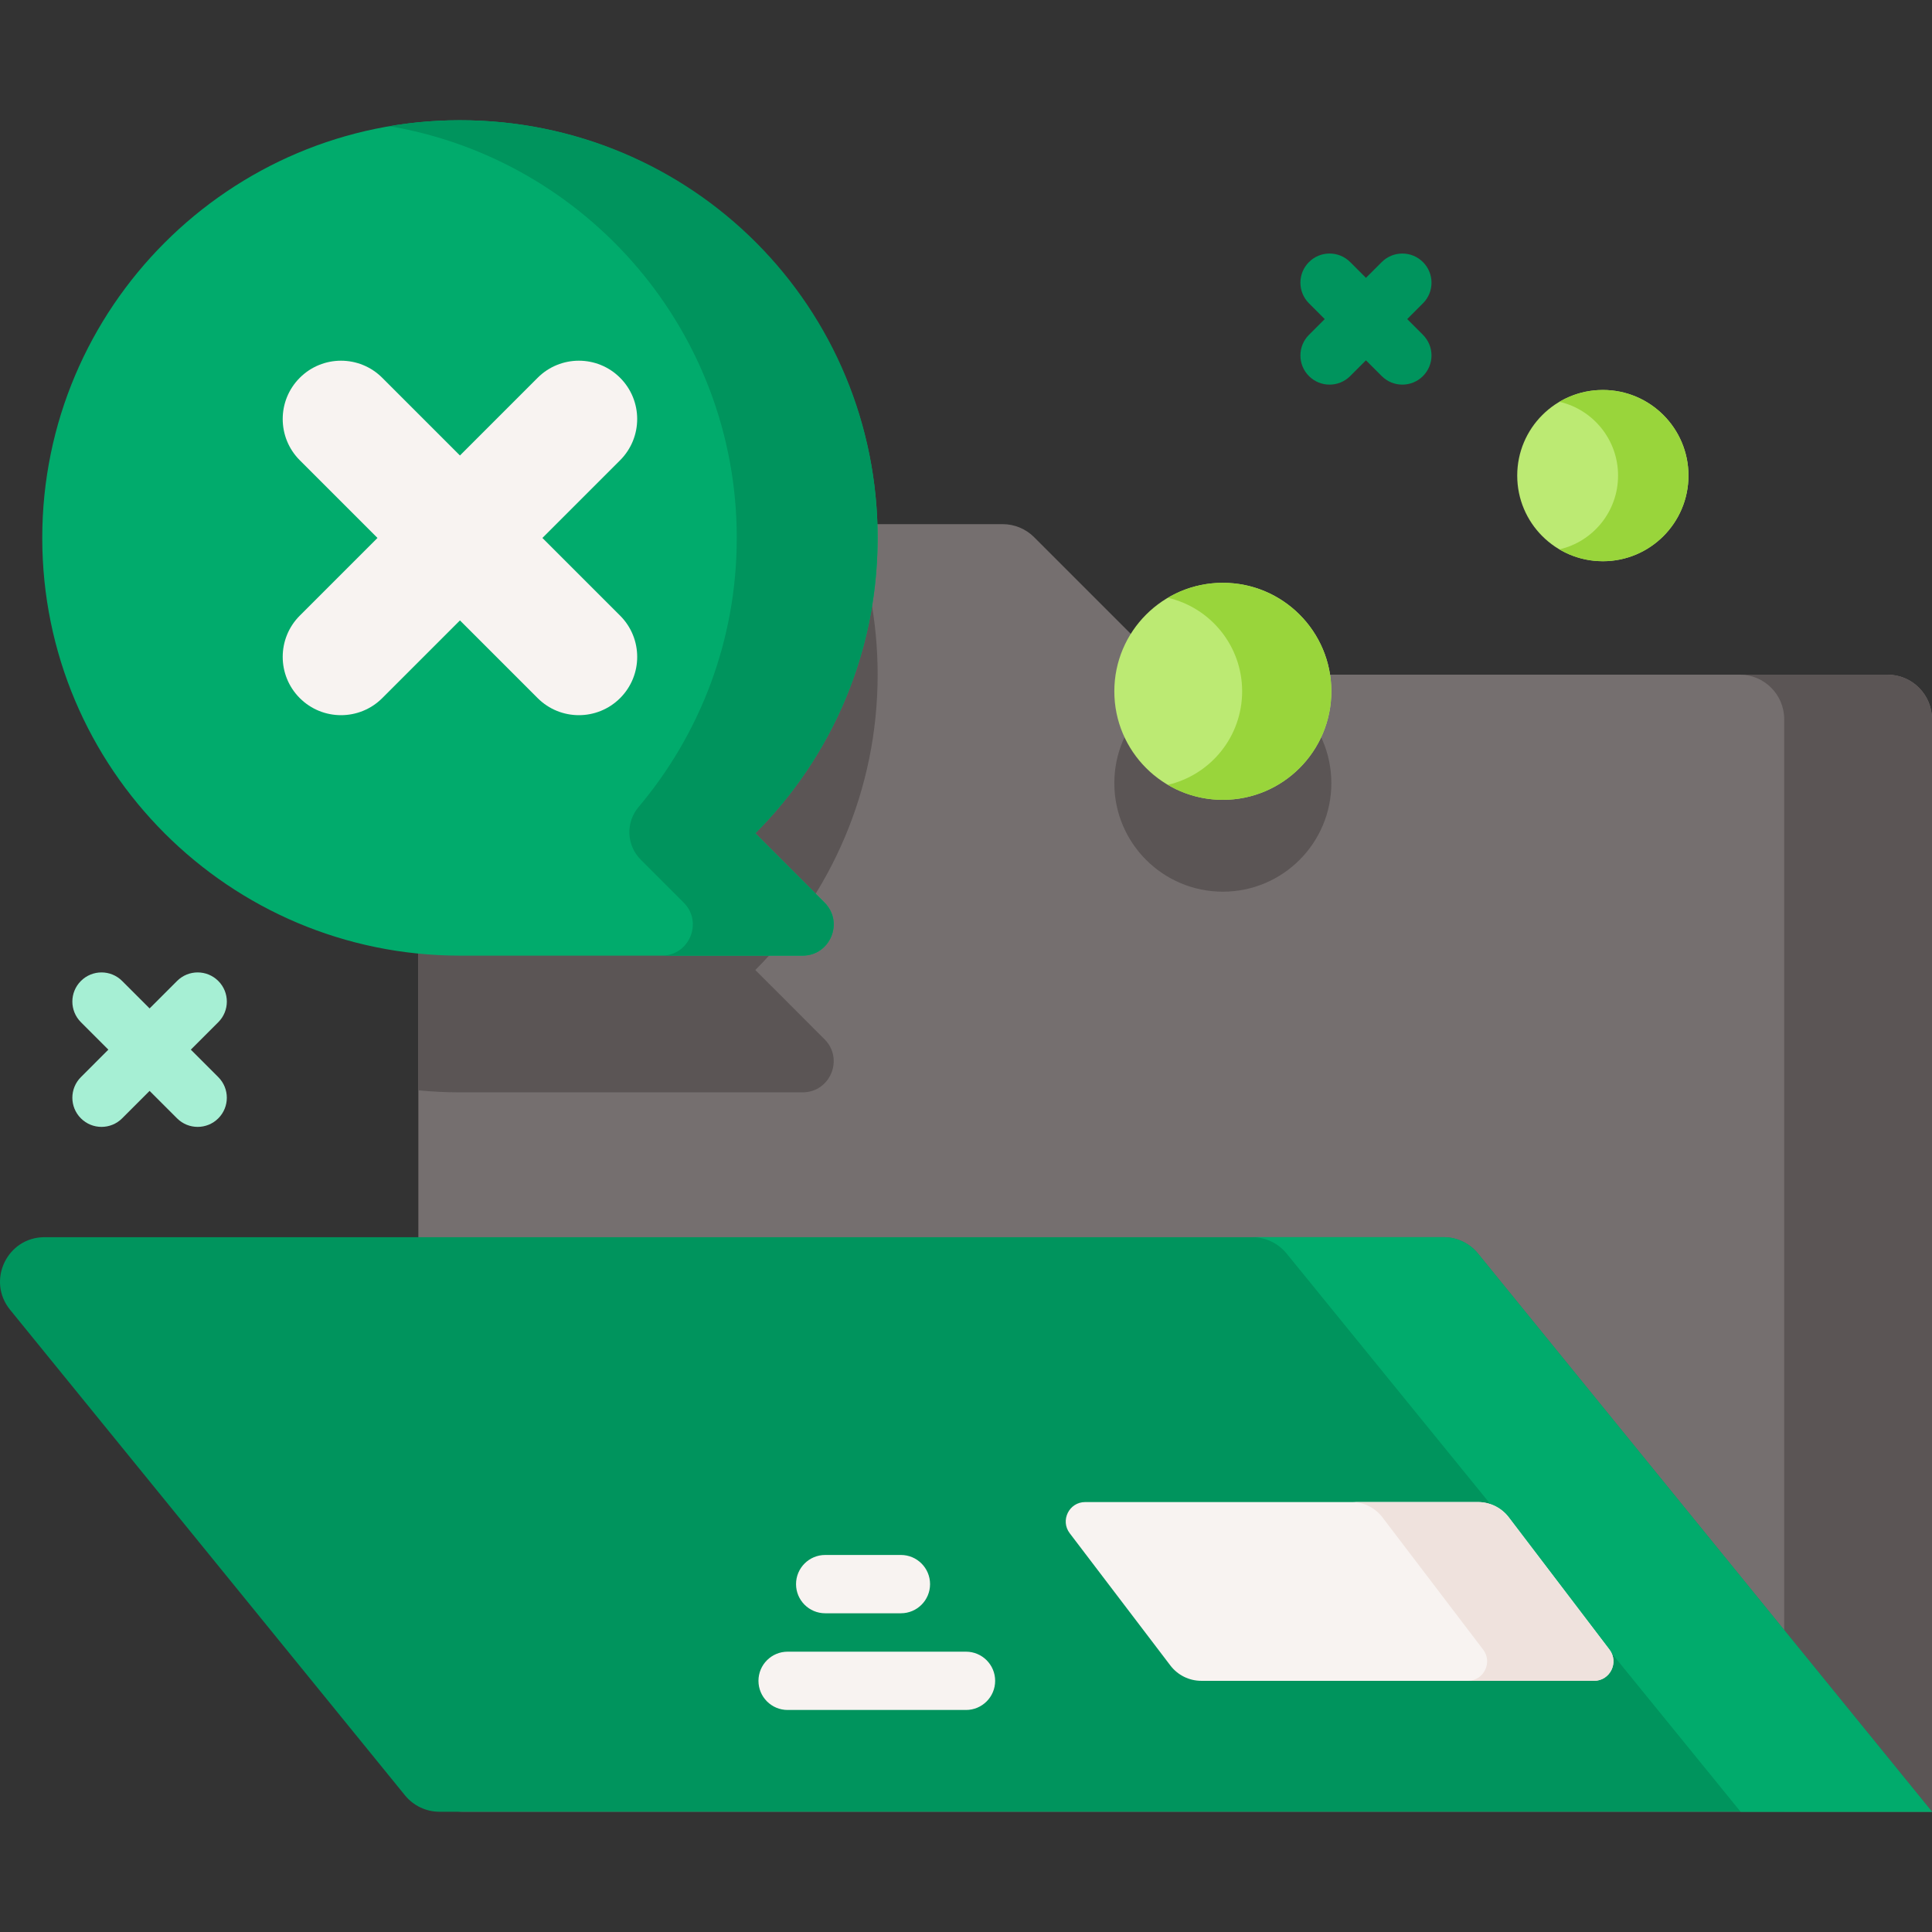 <svg width="138" height="138" viewBox="0 0 138 138" fill="none" xmlns="http://www.w3.org/2000/svg">
<rect x="0" y="0" width="138" height="138" fill="#333333" stroke="none"/>
<g clip-path="url(#clip0_3159_46717)">
<path d="M138 51.369V129.41H33.062C31.304 129.41 29.882 127.986 29.882 126.231V40.618C29.882 38.861 31.304 37.439 33.062 37.439H71.618C72.46 37.439 73.268 37.772 73.865 38.369L82.755 47.26C83.353 47.857 84.161 48.19 85.004 48.19H134.821C136.576 48.19 138 49.614 138 51.369Z" fill="#756F6F"/>
<path d="M87.346 63.691C91.626 63.691 95.096 60.221 95.096 55.94C95.096 51.66 91.626 48.19 87.346 48.19C83.065 48.19 79.595 51.66 79.595 55.94C79.595 60.221 83.065 63.691 87.346 63.691Z" fill="#5B5555"/>
<path d="M58.896 74.235C60.295 75.632 59.307 78.025 57.327 78.025H32.854C31.851 78.025 30.86 77.975 29.883 77.881V40.618C29.883 38.861 31.305 37.439 33.062 37.439H60.693C61.981 40.773 62.689 44.4 62.689 48.19C62.689 56.428 59.349 63.886 53.951 69.287L58.896 74.235Z" fill="#5B5555"/>
<path d="M138 51.369V129.41H127.443V51.369C127.443 49.614 126.021 48.19 124.264 48.19H134.82C136.576 48.19 138 49.614 138 51.369Z" fill="#5B5555"/>
<path d="M105.575 89.543L138 129.411H31.393C30.436 129.411 29.531 128.98 28.927 128.238L0.719 93.554C-0.971 91.477 0.507 88.37 3.185 88.37H103.109C104.066 88.37 104.972 88.801 105.575 89.543Z" fill="#00945D"/>
<path d="M138 129.41H124.328L91.905 89.543C91.299 88.801 90.394 88.368 89.439 88.368H103.109C104.067 88.368 104.972 88.801 105.574 89.543L138 129.41Z" fill="#01AB6C"/>
<path d="M113.857 120.059H85.808C84.941 120.059 84.123 119.654 83.598 118.964L76.41 109.519C75.714 108.605 76.366 107.29 77.514 107.29H105.564C106.431 107.29 107.248 107.695 107.773 108.385L114.962 117.83C115.657 118.744 115.006 120.059 113.857 120.059Z" fill="#F8F3F1"/>
<path d="M113.857 120.059H104.833C105.982 120.059 106.635 118.745 105.938 117.829L98.749 108.386C98.225 107.694 97.408 107.289 96.542 107.289H105.563C106.432 107.289 107.249 107.694 107.773 108.386L114.962 117.829C115.656 118.745 115.007 120.059 113.857 120.059Z" fill="#EFE2DD"/>
<path d="M69 122.141H56.259C55.109 122.141 54.176 121.209 54.176 120.059C54.176 118.909 55.109 117.977 56.259 117.977H69C70.15 117.977 71.082 118.909 71.082 120.059C71.082 121.209 70.15 122.141 69 122.141Z" fill="#F8F3F1"/>
<path d="M64.35 115.234H58.942C57.792 115.234 56.86 114.302 56.86 113.152C56.86 112.002 57.792 111.069 58.942 111.069H64.35C65.5 111.069 66.433 112.002 66.433 113.152C66.433 114.302 65.501 115.234 64.35 115.234Z" fill="#F8F3F1"/>
<path d="M62.688 38.425C62.688 21.947 49.331 8.589 32.853 8.589C16.391 8.589 3.018 21.963 3.018 38.425C3.018 54.902 16.376 68.26 32.853 68.26H57.327C59.305 68.26 60.296 65.868 58.897 64.468L53.95 59.521C59.349 54.122 62.688 46.663 62.688 38.425Z" fill="#01AB6C"/>
<path d="M58.896 64.469C60.295 65.869 59.307 68.26 57.327 68.26H47.264C49.242 68.26 50.233 65.869 48.833 64.469L45.765 61.4C44.745 60.379 44.68 58.749 45.611 57.646C49.987 52.455 52.626 45.746 52.626 38.424C52.626 23.664 41.905 11.405 27.825 9.014C29.187 8.78 30.581 8.641 31.999 8.601C48.684 8.131 62.407 21.226 62.684 37.916C62.825 46.355 59.459 54.012 53.95 59.521L58.896 64.469Z" fill="#00945D"/>
<path d="M38.743 38.425L44.293 32.875C45.92 31.248 45.92 28.611 44.293 26.985C42.667 25.358 40.029 25.358 38.403 26.985L32.853 32.535L27.303 26.985C25.677 25.358 23.04 25.358 21.413 26.985C19.787 28.611 19.787 31.248 21.413 32.875L26.963 38.425L21.413 43.974C19.787 45.601 19.787 48.238 21.413 49.865C22.227 50.678 23.293 51.084 24.359 51.084C25.425 51.084 26.49 50.678 27.304 49.865L32.854 44.315L38.404 49.865C39.217 50.678 40.283 51.084 41.349 51.084C42.414 51.084 43.48 50.678 44.294 49.865C45.921 48.238 45.921 45.601 44.294 43.974L38.743 38.425Z" fill="#F8F3F1"/>
<path d="M87.346 57.13C91.626 57.13 95.096 53.66 95.096 49.38C95.096 45.099 91.626 41.629 87.346 41.629C83.065 41.629 79.595 45.099 79.595 49.38C79.595 53.66 83.065 57.13 87.346 57.13Z" fill="#BCEA73"/>
<path d="M95.096 49.379C95.096 53.661 91.624 57.132 87.346 57.132C85.912 57.132 84.566 56.742 83.415 56.059C86.457 55.357 88.724 52.634 88.724 49.379C88.724 46.128 86.46 43.401 83.418 42.699C84.569 42.019 85.912 41.63 87.346 41.63C91.625 41.629 95.096 45.1 95.096 49.379Z" fill="#99D53B"/>
<path d="M114.489 40.087C117.867 40.087 120.605 37.349 120.605 33.971C120.605 30.593 117.867 27.855 114.489 27.855C111.111 27.855 108.373 30.593 108.373 33.971C108.373 37.349 111.111 40.087 114.489 40.087Z" fill="#BCEA73"/>
<path d="M120.604 33.97C120.604 37.349 117.866 40.088 114.489 40.088C113.357 40.088 112.295 39.781 111.387 39.241C113.788 38.688 115.576 36.538 115.576 33.97C115.576 31.404 113.79 29.252 111.389 28.699C112.298 28.162 113.357 27.855 114.489 27.855C117.866 27.855 120.604 30.594 120.604 33.97Z" fill="#99D53B"/>
<path d="M100.514 22.792L101.64 21.665C102.454 20.852 102.454 19.533 101.64 18.72C100.827 17.907 99.508 17.907 98.695 18.72L97.568 19.846L96.442 18.72C95.629 17.906 94.31 17.906 93.497 18.72C92.683 19.533 92.683 20.852 93.497 21.665L94.623 22.792L93.497 23.918C92.683 24.732 92.683 26.05 93.497 26.863C93.903 27.27 94.436 27.473 94.969 27.473C95.502 27.473 96.035 27.27 96.442 26.863L97.568 25.737L98.695 26.863C99.102 27.27 99.634 27.473 100.167 27.473C100.7 27.473 101.233 27.27 101.64 26.863C102.453 26.05 102.453 24.732 101.64 23.918L100.514 22.792Z" fill="#00945D"/>
<path d="M15.592 70.069C14.779 69.255 13.461 69.255 12.647 70.069L10.686 72.03L8.724 70.069C7.911 69.255 6.592 69.255 5.779 70.069C4.965 70.882 4.965 72.2 5.779 73.014L7.74 74.975L5.779 76.937C4.965 77.75 4.965 79.069 5.779 79.882C6.185 80.289 6.718 80.492 7.251 80.492C7.784 80.492 8.317 80.289 8.724 79.882L10.685 77.921L12.647 79.882C13.054 80.289 13.586 80.492 14.119 80.492C14.652 80.492 15.185 80.289 15.592 79.882C16.405 79.069 16.405 77.751 15.592 76.937L13.63 74.975L15.592 73.014C16.406 72.2 16.406 70.882 15.592 70.069Z" fill="#A6EFD4"/>
</g>
<defs>
<clipPath id="clip0_3159_46717">
<rect width="138" height="138" fill="white"/>
</clipPath>
</defs>
</svg>
